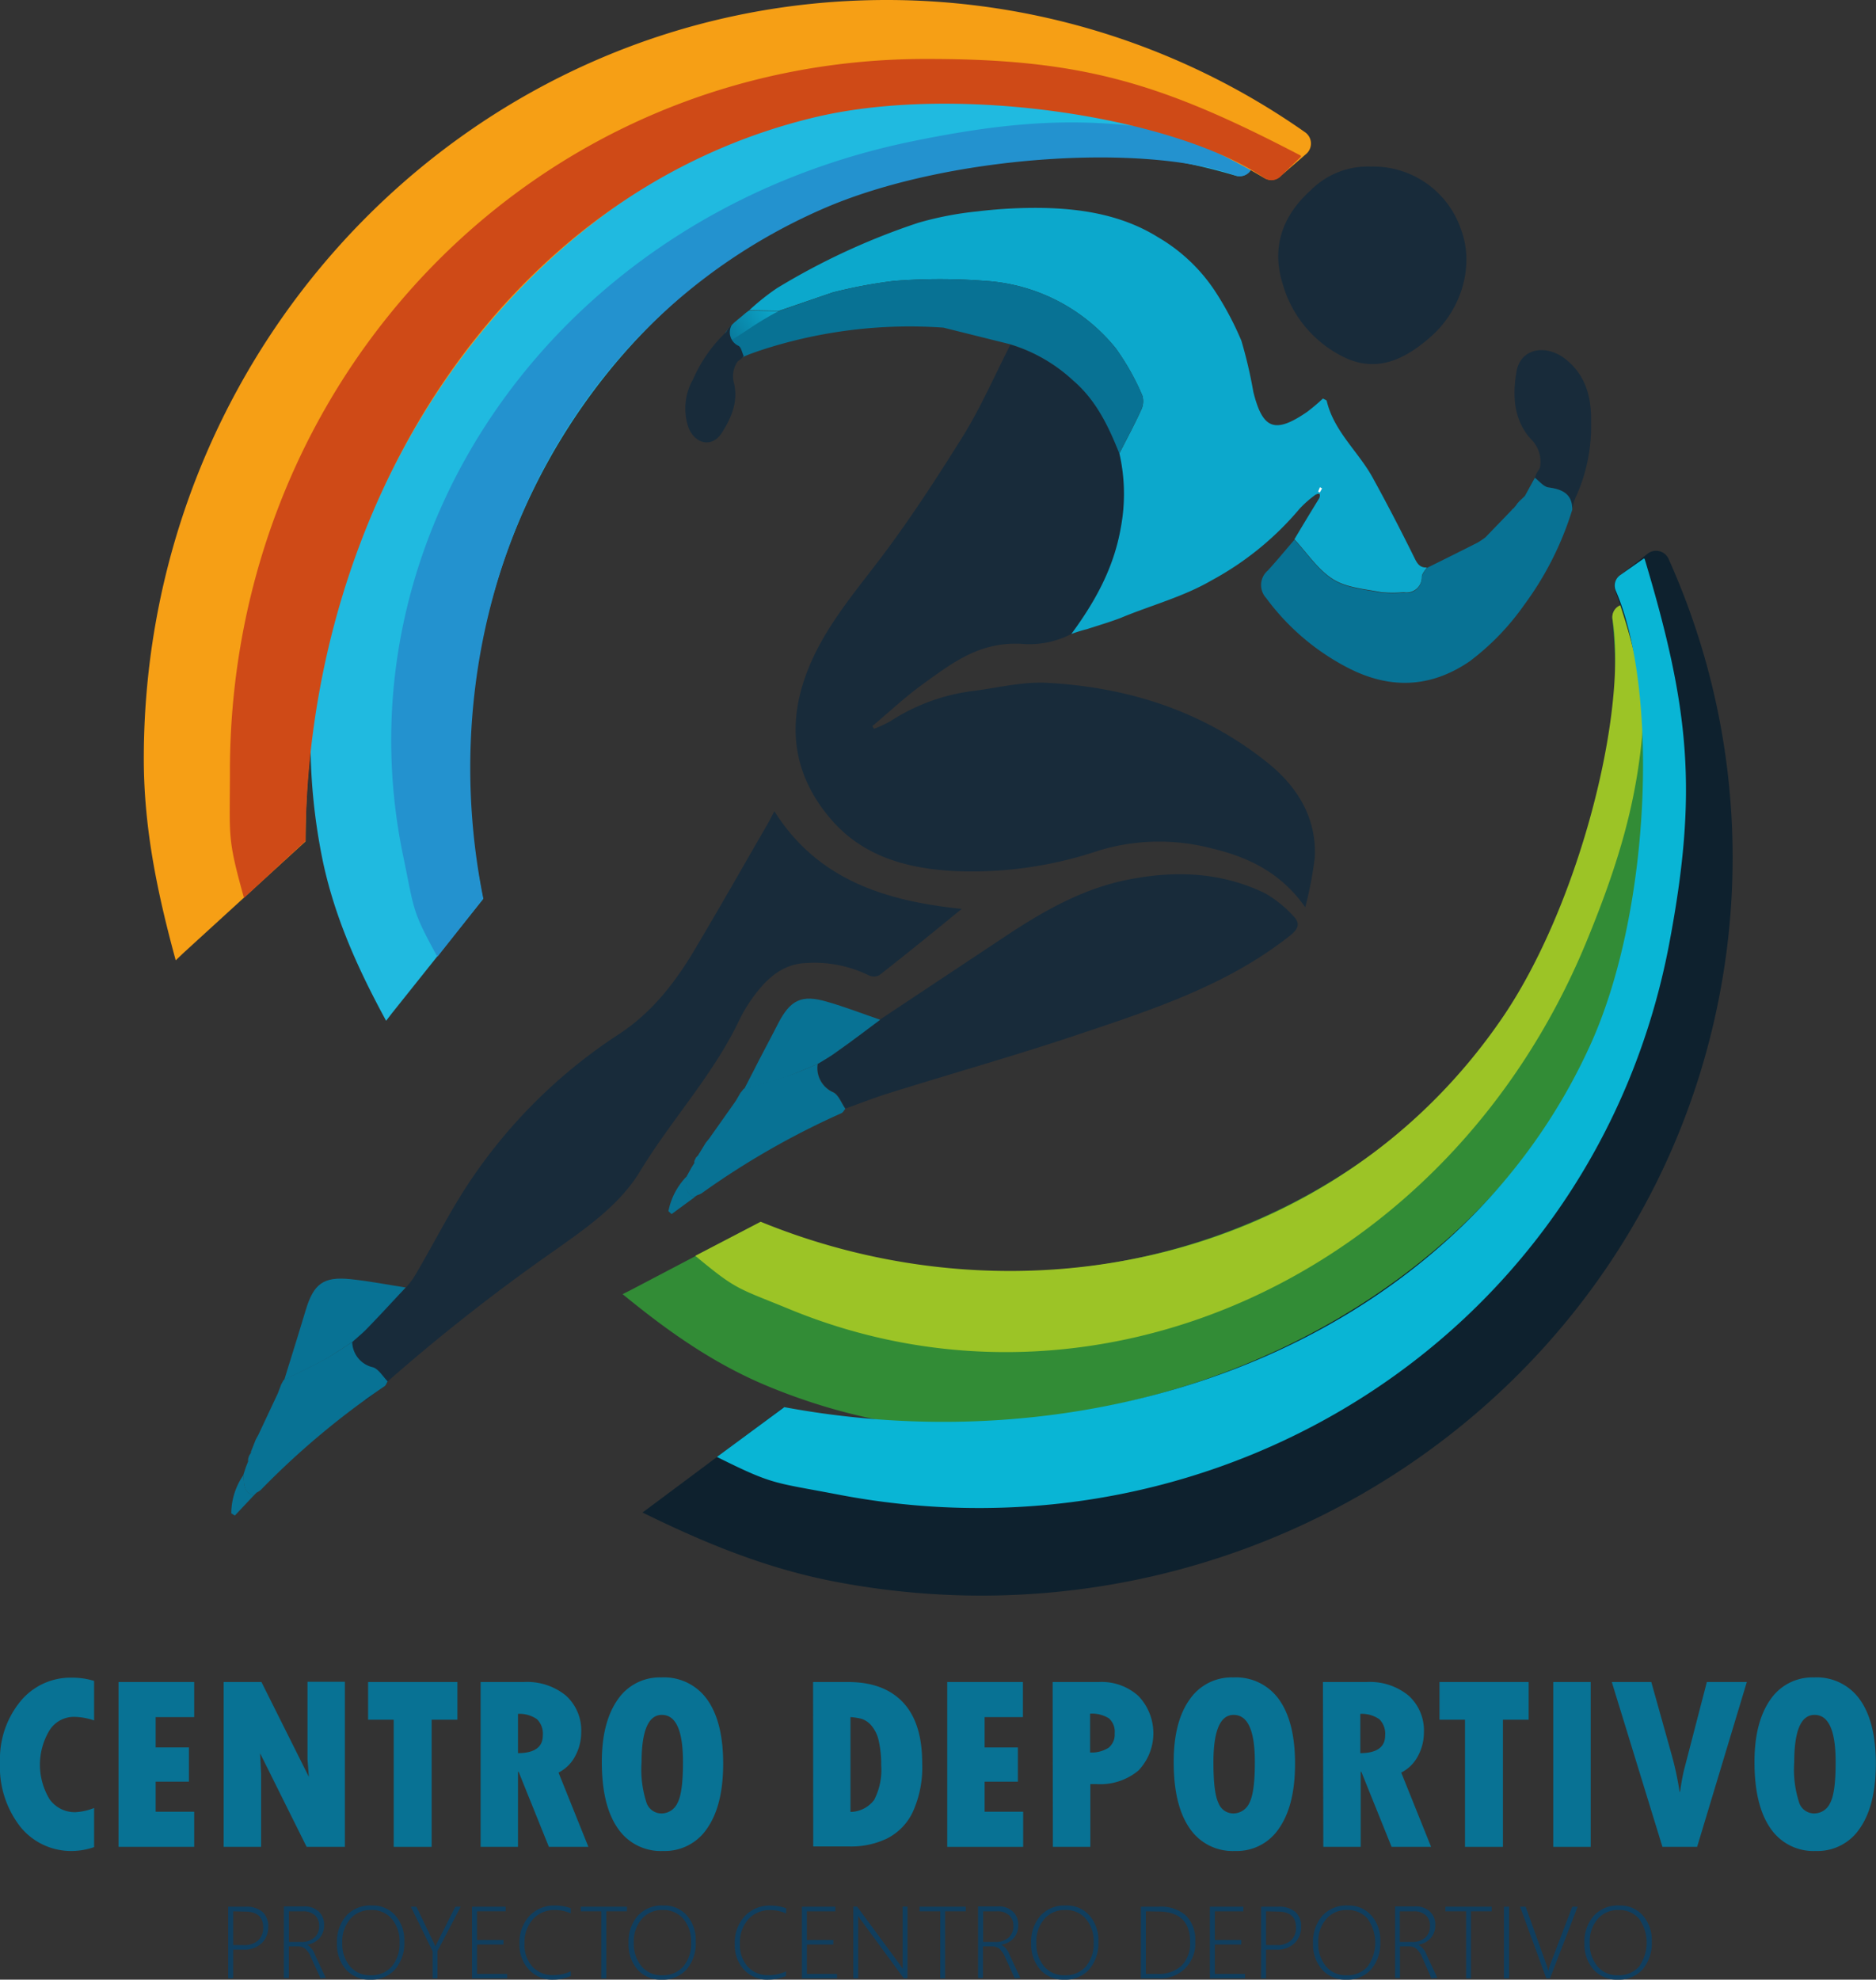 <svg xmlns="http://www.w3.org/2000/svg" xmlns:xlink="http://www.w3.org/1999/xlink" viewBox="0 0 237.44 250.5"><rect x="0" y="0" width="237.44" height="250.5" fill="#333333" stroke="none"/><defs><style>.cls-1{fill:#182b3a;}.cls-2{fill:#0ca8cc;}.cls-3{fill:#087294;}.cls-4{fill:url(#Degradado_sin_nombre_6);}.cls-5{fill:#fefefe;}.cls-6{fill:#20bae0;}.cls-7{fill:#2392cf;}.cls-8{fill:#f69f15;}.cls-9{fill:#cf4a17;}.cls-10{fill:#328c36;}.cls-11{fill:#9cc426;}.cls-12{fill:#0e212e;}.cls-13{fill:#09b5d5;}.cls-14{fill:#103e5e;}</style><linearGradient id="Degradado_sin_nombre_6" x1="90.73" y1="43.09" x2="97.9" y2="38.58" gradientUnits="userSpaceOnUse"><stop offset="0.04" stop-color="#087294"/><stop offset="1" stop-color="#0ca8cc"/></linearGradient></defs><title>logo-centro-deportivo_1</title><g id="Capa_2" data-name="Capa 2"><g id="Capa_1-2" data-name="Capa 1"><path class="cls-1" d="M135.6,80.22a11.59,11.59,0,0,1-6.48,1.24c-5.13-.19-8.39,2.26-12.37,5.15-2.22,1.61-4.23,3.5-6.34,5.27l.21.34a14.32,14.32,0,0,0,2.14-1,24.82,24.82,0,0,1,10.6-3.81c3.08-.41,6.19-1.18,9.25-1,10.18.56,19.61,3.56,27.69,10,3.81,3,6.36,7,6.11,12.08a46.69,46.69,0,0,1-1.21,6.31c-3.11-4.43-7.31-6.38-11.86-7.45a26.26,26.26,0,0,0-14.33.3,50.21,50.21,0,0,1-18,2.58c-6-.28-11.62-1.75-15.73-6.44-4.61-5.28-5.74-11.34-3.39-18.06,2.06-5.9,6.08-10.47,9.75-15.34S118.73,60.24,122,55c2.23-3.64,3.94-7.59,5.89-11.4a20.36,20.36,0,0,1,8,4.6c2.89,2.48,4.46,5.78,5.83,9.22a23,23,0,0,1,.17,9.43C141,71.87,138.55,76.16,135.6,80.22Z"/><path class="cls-2" d="M135.6,80.22c3-4.06,5.37-8.35,6.25-13.41a23,23,0,0,0-.17-9.43c.91-1.8,1.88-3.58,2.71-5.41a2.57,2.57,0,0,0,.2-1.9,30.94,30.94,0,0,0-3.37-6,23.08,23.08,0,0,0-16.44-8.52,74.28,74.28,0,0,0-11.65,0A62.68,62.68,0,0,0,105.4,37l-6.8,2.33-3.77-.07a29.73,29.73,0,0,1,3.5-2.79,87,87,0,0,1,17.9-8.28,41.89,41.89,0,0,1,7.48-1.44,60.9,60.9,0,0,1,8.1-.44c5.19.08,10.3.93,14.76,3.71a21.77,21.77,0,0,1,7.24,6.86,39.29,39.29,0,0,1,3.31,6.24,57.76,57.76,0,0,1,1.51,6.46c1.17,4.72,2.7,5.36,6.81,2.54a25,25,0,0,0,2-1.69c.24.14.46.2.48.3.91,3.86,4,6.41,5.81,9.7s3.57,6.68,5.25,10.08c.38.78.69,1.34,1.61,1.3-.22.38-.59.74-.63,1.13a1.94,1.94,0,0,1-2.3,2,16.37,16.37,0,0,1-2.8,0c-2.08-.41-4.41-.56-6.12-1.64-1.94-1.21-3.3-3.33-4.91-5.06Q165.38,65.63,167,63c.14-.54,0-.65-.51-.39a13.88,13.88,0,0,0-2,1.76,38.39,38.39,0,0,1-11.18,9.09c-3.56,2.07-7.66,3.14-11.49,4.74-1.57.59-2.81.94-4.24,1.41A19,19,0,0,0,135.6,80.22Z"/><path class="cls-1" d="M44.1,169.87c1.91-3.05,6.58-5.36,8.41-8.45,2.34-3.93,4.37-8.06,6.91-11.85a66,66,0,0,1,18.89-18.69c4.27-2.8,7.17-6.59,9.68-10.82,3.08-5.18,6.06-10.43,9.08-15.65.32-.54.59-1.1.94-1.76,5.41,8.59,13.88,11.35,23.71,12.36-3.66,3-7,5.71-10.43,8.39a1.53,1.53,0,0,1-1.37,0,15.63,15.63,0,0,0-7.88-1.54c-2.65.09-4.58,1.59-6.15,3.57A19,19,0,0,0,93.61,129c-3.32,7-8.59,12.62-12.56,19.15-2.56,4.24-6.61,7.06-10.55,9.87a241.57,241.57,0,0,0-22.81,18c-.45.41-.92.79-1.38,1.19-.85-1.28-.5-2.68-.42-4.05C46.2,172.28,43.79,170.72,44.1,169.87Z"/><path class="cls-1" d="M111.4,129l15.74-10.45c4.81-3.2,9.79-6.07,15.54-7.22,6-1.21,11.92-1,17.5,1.74a14.86,14.86,0,0,1,3.49,2.82c.89.87.75,1.59-.38,2.49-7.88,6.24-17.24,9.31-26.55,12.43-8,2.7-16.2,5-24.3,7.54-1.83.57-3.61,1.28-5.42,1.92-.49-.71-.82-1.69-1.5-2.07a3.35,3.35,0,0,1-2-3.61c.83-.51,1.69-1,2.48-1.55C107.8,131.76,109.59,130.39,111.4,129Z"/><path class="cls-1" d="M173.5,21.08a11.72,11.72,0,0,1,11.43,8c1.7,4.54.08,10.18-4,13.67-3.17,2.74-6.69,4.46-10.84,2.44a14.8,14.8,0,0,1-7.71-9.15c-1.52-4.75-.06-8.76,3.55-12A10.18,10.18,0,0,1,173.5,21.08Z"/><path class="cls-1" d="M199,64.49c0-2-1.26-2.57-3-2.81-.63-.08-1.16-.79-1.74-1.22l.19-.51.45-.74a4,4,0,0,0-1.15-3.66c-2.21-2.46-2.32-5.55-1.81-8.53s3.79-3.55,6.3-1.5,3.19,4.83,3.14,7.82a21.71,21.71,0,0,1-2,9.7A6.15,6.15,0,0,0,199,64.49Z"/><path class="cls-3" d="M144.59,50.07a30.94,30.94,0,0,0-3.37-6,23.08,23.08,0,0,0-16.44-8.52,74.28,74.28,0,0,0-11.65,0A62.88,62.88,0,0,0,105.41,37L98.7,39.32c-3.07,1.46-4.22,2-7.24,3.48l-.09.06c-1.66,1.6-1.67,5.69-3.35,7.25.25,1.66,3,1,3.57,1.3-.29-5.42,1.27-5.91,4.73-7.1a60.55,60.55,0,0,1,23.09-2.85l8.43,2.1a20.36,20.36,0,0,1,8,4.6c2.89,2.48,4.46,5.78,5.83,9.22.91-1.8,1.88-3.58,2.71-5.41A2.57,2.57,0,0,0,144.59,50.07Z"/><path class="cls-4" d="M98.6,39.37c-3,1.44-4.86,3.21-7.87,4.66C92.24,41,92.8,41,94.42,39.57l.37-.27h0Z"/><path class="cls-3" d="M103.49,134.63a3.35,3.35,0,0,0,2,3.61c.68.38,1,1.36,1.5,2.07-.16.19-.29.46-.49.55A101.4,101.4,0,0,0,88.8,151a2.56,2.56,0,0,1-.56.24l-.4.27h0c-1.35-.58-.94-1.72-.88-2.75h0l.55-1h0l.38-.61a.53.53,0,0,1,0-.25c.06-.14.13-.27.19-.41h0l.34-.37a.16.16,0,0,1,.07-.15l.84-1.37v0l.43-.53h0l3.37-4.77h0l.58-1h0l.42-.52v0c1.79-.52,3.6-1,5.36-1.58C100.89,135.78,102.18,135.17,103.49,134.63Z"/><path class="cls-3" d="M103.49,134.63c-1.31.54-2.6,1.15-3.95,1.61-1.76.59-3.57,1.06-5.36,1.58.37-.72.74-1.45,1.12-2.17,1-2,2.1-4,3.14-6.05,1.57-3.08,3-3.79,6.24-2.84,2.27.65,4.48,1.51,6.72,2.28-1.81,1.35-3.6,2.72-5.43,4C105.18,133.65,104.32,134.12,103.49,134.63Z"/><path class="cls-3" d="M87,148.77c-.06,1-.47,2.17.88,2.75L85,153.63l-.4-.37A8.66,8.66,0,0,1,87,148.77Z"/><path class="cls-2" d="M93.17,139.33,89.8,144.1Z"/><path class="cls-3" d="M196,61.68c-.63-.08-1.16-.79-1.74-1.22L193,62.76s-.9.86-.93.92l-.3.41a.22.22,0,0,0-.1.13l-.2.18a.15.15,0,0,0-.11.12L188,68a9.82,9.82,0,0,1-1,.67c-2.13,1.08-4.27,2.14-6.41,3.2-.22.38-.59.74-.63,1.13a1.94,1.94,0,0,1-2.3,2,16.37,16.37,0,0,1-2.8,0c-2.08-.41-4.41-.56-6.12-1.64-1.94-1.21-3.3-3.33-4.91-5.06-1.12,1.3-2.21,2.63-3.37,3.9a2.41,2.41,0,0,0-.21,3.47,29.84,29.84,0,0,0,10.52,8.92C175.9,87.18,181,87.1,186,83.69a31.54,31.54,0,0,0,6.9-7.13A40.08,40.08,0,0,0,199,64.49C199,62.48,197.73,61.92,196,61.68Z"/><path class="cls-2" d="M89.37,144.61,88.53,146Z"/><path class="cls-2" d="M87.51,147.77l-.55,1Z"/><path class="cls-2" d="M93.74,138.36l-.58,1Z"/><path class="cls-3" d="M194.88,59.21l-.45.74Z"/><path class="cls-2" d="M192.63,63c-.16.19-.31.38-.47.56C192.32,63.39,192.47,63.2,192.63,63Z"/><path class="cls-2" d="M87.89,147.16l-.38.61Z"/><path class="cls-2" d="M94.17,137.84l-.42.52Z"/><path class="cls-2" d="M192,63.68l-.3.41Z"/><path class="cls-1" d="M103.85,72.75l.63-.24Z"/><path class="cls-2" d="M89.8,144.1l-.43.53Z"/><path class="cls-2" d="M88.46,146.13l-.34.37C88.23,146.38,88.34,146.25,88.46,146.13Z"/><path class="cls-2" d="M87.84,151.52l.4-.27Z"/><path class="cls-2" d="M94.79,39.3l-.37.27Z"/><path class="cls-1" d="M103.55,73.07l.34-.33Z"/><path class="cls-2" d="M88.12,146.5c-.06.14-.13.27-.19.41C88,146.77,88.06,146.64,88.12,146.5Z"/><path class="cls-5" d="M167.33,61.8l-.28.51-.22-.1.23-.56Z"/><path class="cls-3" d="M44.58,169.82a3.36,3.36,0,0,0,2.64,3.2c.73.25,1.23,1.16,1.84,1.77-.13.21-.21.5-.39.62A101.4,101.4,0,0,0,33,188.54a2.71,2.71,0,0,1-.52.33l-.34.34h0c-1.43-.33-1.22-1.52-1.35-2.54h0c.11-.36.23-.72.35-1.08h0l.27-.67a.57.57,0,0,1,0-.26c0-.14.07-.29.11-.43h0c.08-.14.17-.28.26-.42a.19.19,0,0,1,0-.16c.2-.5.4-1,.59-1.49v0l.33-.6h0l2.48-5.28h0c.13-.36.27-.71.4-1.07h0c.1-.2.21-.39.32-.59h0c1.67-.83,3.37-1.61,5-2.51C42.22,171.42,43.38,170.58,44.58,169.82Z"/><path class="cls-3" d="M44.58,169.82c-1.2.76-2.36,1.6-3.6,2.28-1.63.9-3.33,1.68-5,2.51.24-.78.47-1.56.72-2.34.67-2.17,1.36-4.34,2-6.51,1-3.31,2.24-4.25,5.64-3.9,2.35.24,4.68.7,7,1.06-1.54,1.65-3.07,3.32-4.64,4.94C46.07,168.56,45.3,169.17,44.58,169.82Z"/><path class="cls-3" d="M30.8,186.66c.13,1-.08,2.21,1.35,2.54l-2.43,2.58-.45-.29A8.64,8.64,0,0,1,30.8,186.66Z"/><path class="cls-1" d="M92.65,41.06a1.88,1.88,0,0,0,.84,2.71c.34.22.43.85.64,1.29l-.27.3-.5.38a3.29,3.29,0,0,0-.45,2.8c.54,2.26-.35,4.39-1.58,6.27S88,56.2,87.15,54.13A7.42,7.42,0,0,1,87.72,48a18.39,18.39,0,0,1,4.2-6A3.6,3.6,0,0,1,92.65,41.06Z"/><path class="cls-6" d="M158.15,21.7a1.73,1.73,0,0,1-1.79.52A74.22,74.22,0,0,0,120,20.72C78.6,29.33,52.24,71,61.14,113.76L49.56,128.27l-.69.9c-3.43-6.32-6.43-12.81-8-20.15-9-43.42,21.62-86.52,68.47-96.27a91,91,0,0,1,50.73,3.75,1.38,1.38,0,0,1,.58,2.22Z"/><path class="cls-7" d="M158.16,21.74a1.62,1.62,0,0,1-1.72.49C145,18.06,119.67,19.59,104,26.49,70.05,41.4,54.09,78.54,61.17,113.71l-5.81,7.36c-3.26-5.93-2.9-5.85-4.33-12.75-8.49-40.78,19.42-81.18,64.39-90.43,17.67-3.63,27.26-3.05,44.67,1.15a.1.1,0,0,1,0,.16Z"/><path class="cls-8" d="M162,22.35a1.72,1.72,0,0,1-2,.17,74.78,74.78,0,0,0-38.27-10.61c-45.87,0-83.06,42.34-83.06,94.56l-15.5,14.16-.93.89C20,113.29,18.2,105,18.2,96c0-53,42.07-96,94-96a92.13,92.13,0,0,1,53,16.75,1.74,1.74,0,0,1,.12,2.73Z"/><path class="cls-9" d="M162,22.4a1.64,1.64,0,0,1-1.94.15c-11.19-7.66-38.45-12-56.63-7.78C64.08,24,38.93,63.53,38.67,106.43l-7.79,7.19c-2.15-7.73-1.78-7.56-1.78-16,0-49.8,38.55-90.29,88.34-90.16,19.56,0,29.62,3.06,47.17,12.22a.13.13,0,0,1,0,.2Z"/><path class="cls-10" d="M204.92,76.69a1.74,1.74,0,0,0-.84,1.66,74.38,74.38,0,0,1-5.38,36c-16.27,39.05-62.15,57.09-102.47,40.29L79.8,163.26l-1,.5c5.56,4.56,11.37,8.73,18.29,11.61,40.94,17.06,89.05-4.92,107.45-49.09a91.09,91.09,0,0,0,5.88-50.53,1.37,1.37,0,0,0-2.07-1Z"/><path class="cls-11" d="M204.89,76.68a1.62,1.62,0,0,0-.81,1.6c1.95,12-4.34,36.61-14.07,50.71-21,30.52-60.52,39.19-93.73,25.61L88,158.91c5.21,4.32,5.2,4,11.7,6.66,38.45,16,83.39-3.77,101-46.19,6.9-16.67,8.14-26.2,7.29-44.08a.09.09,0,0,0-.15-.07Z"/><path class="cls-12" d="M205,72.82a1.75,1.75,0,0,0-.54,2,74.84,74.84,0,0,1,3.2,39.58C199,159.4,150.43,187.94,99.15,178.1L82.32,190.65l-1,.74c7.65,3.76,15.51,7.05,24.31,8.74,52.07,10,102.21-23.22,112-74.18a92.13,92.13,0,0,0-6.45-55.24,1.73,1.73,0,0,0-2.66-.63Z"/><path class="cls-13" d="M205,72.82a1.63,1.63,0,0,0-.52,1.87c5.41,12.43,4.57,40-3,57.09-16.44,36.88-60,54.12-102.21,46.28l-8.53,6.3c7.18,3.57,7.08,3.18,15.34,4.76,48.9,9.39,95.94-20.84,105.2-69.76,3.63-19.22,2.57-29.67-3.12-48.63a.12.12,0,0,0-.19,0Z"/><path class="cls-3" d="M11.91,228.78v4.95a8.69,8.69,0,0,1-2.69.49,8.26,8.26,0,0,1-6.67-3.09A12.33,12.33,0,0,1,0,223a11.51,11.51,0,0,1,2.58-7.71,8.2,8.2,0,0,1,6.51-3,9.37,9.37,0,0,1,2.82.41v5a8.19,8.19,0,0,0-2.57-.45,3.65,3.65,0,0,0-3.06,1.68,8.42,8.42,0,0,0,0,8.75,3.91,3.91,0,0,0,3.27,1.63A7.39,7.39,0,0,0,11.91,228.78Z"/><path class="cls-3" d="M15,212.84h9.58v4.44H19.7v3.84h4.21v4.33H19.7v3.8h4.88v4.45H15Z"/><path class="cls-3" d="M28.31,212.84h4.78l6,12-.17-2.25v-9.78h4.73V233.7H38.81l-5.89-11.84.13,2.59v9.25H28.31Z"/><path class="cls-3" d="M46.59,212.84h11.3v4.77H54.63V233.7h-4.8V217.61H46.59Z"/><path class="cls-3" d="M60.83,212.84h5.51a7.74,7.74,0,0,1,5.29,1.72,5.93,5.93,0,0,1,1.93,4.67,6.26,6.26,0,0,1-.73,2.93,4.82,4.82,0,0,1-2.14,2.14l3.78,9.4h-5l-3.83-9.5h-.08v9.5H60.83Zm4.73,4v5c2.1,0,3.14-.78,3.14-2.21a2.59,2.59,0,0,0-.72-2.07A3.86,3.86,0,0,0,65.56,216.87Z"/><path class="cls-3" d="M83.94,234.22a6.56,6.56,0,0,1-5.77-2.9q-2-2.9-2-8.37,0-5,2-7.87a6.42,6.42,0,0,1,5.55-2.82,6.69,6.69,0,0,1,5.81,2.83q2,2.83,2,8.08t-2,8.15A6.42,6.42,0,0,1,83.94,234.22ZM83.77,217q-2.56,0-2.57,6a13.51,13.51,0,0,0,.65,5.18,2,2,0,0,0,1.88,1.29,2.22,2.22,0,0,0,2-1.29c.48-.87.71-2.56.71-5.08Q86.48,217,83.77,217Z"/><path class="cls-3" d="M102.91,212.84h4.42c3.06,0,5.39.88,7,2.62s2.39,4.29,2.39,7.65a13.66,13.66,0,0,1-1.18,6.15,7.18,7.18,0,0,1-3.29,3.39,10.44,10.44,0,0,1-4.68,1h-4.64Zm4.73,4.44v12a3.84,3.84,0,0,0,3-1.52,8.28,8.28,0,0,0,.89-4.4,13.39,13.39,0,0,0-.31-3.07,4.45,4.45,0,0,0-.93-1.94,2.77,2.77,0,0,0-1.21-.84A7.68,7.68,0,0,0,107.64,217.28Z"/><path class="cls-3" d="M119.89,212.84h9.58v4.44h-4.85v3.84h4.21v4.33h-4.21v3.8h4.88v4.45h-9.61Z"/><path class="cls-3" d="M133.23,212.84h5.86a6.93,6.93,0,0,1,5,1.77,6.83,6.83,0,0,1,0,9.43,7.54,7.54,0,0,1-5.26,1.72H138v7.94h-4.74Zm4.74,4v4.92a4,4,0,0,0,2.35-.61,2.15,2.15,0,0,0,.76-1.82,2.23,2.23,0,0,0-.74-1.9A4.1,4.1,0,0,0,138,216.84Z"/><path class="cls-3" d="M156.31,234.22a6.55,6.55,0,0,1-5.76-2.9q-2-2.9-2-8.37c0-3.36.67-6,2-7.87a6.42,6.42,0,0,1,5.56-2.82,6.68,6.68,0,0,1,5.8,2.83q2,2.83,2,8.08t-2,8.15A6.4,6.4,0,0,1,156.31,234.22ZM156.14,217q-2.56,0-2.56,6c0,2.59.21,4.31.65,5.18a2,2,0,0,0,1.88,1.29,2.24,2.24,0,0,0,2-1.29c.47-.87.71-2.56.71-5.08Q158.86,217,156.14,217Z"/><path class="cls-3" d="M167.44,212.84H173a7.7,7.7,0,0,1,5.28,1.72,5.94,5.94,0,0,1,1.94,4.67,6.26,6.26,0,0,1-.73,2.93,4.87,4.87,0,0,1-2.14,2.14l3.78,9.4h-5l-3.83-9.5h-.08v9.5h-4.73Zm4.73,4v5c2.1,0,3.14-.78,3.14-2.21a2.59,2.59,0,0,0-.72-2.07A3.86,3.86,0,0,0,172.17,216.87Z"/><path class="cls-3" d="M182.19,212.84h11.29v4.77h-3.26V233.7h-4.8V217.61h-3.23Z"/><path class="cls-3" d="M196.59,212.84h4.74V233.7h-4.74Z"/><path class="cls-3" d="M204,212.84H209l2.58,9.22a39.27,39.27,0,0,1,1,4.67h.06q.24-1.69.51-2.79l2.88-11.1h5.06L214.8,233.7h-4.39Z"/><path class="cls-3" d="M229.83,234.22a6.56,6.56,0,0,1-5.77-2.9q-2-2.9-2-8.37,0-5,2-7.87a6.42,6.42,0,0,1,5.55-2.82,6.69,6.69,0,0,1,5.81,2.83q2,2.83,2,8.08t-2,8.15A6.42,6.42,0,0,1,229.83,234.22ZM229.66,217q-2.57,0-2.57,6a13.51,13.51,0,0,0,.65,5.18,2,2,0,0,0,1.88,1.29,2.22,2.22,0,0,0,2-1.29c.48-.87.71-2.56.71-5.08Q232.37,217,229.66,217Z"/><path class="cls-14" d="M29.51,246.71v3.63h-.63v-9.07h2.19a3.16,3.16,0,0,1,2.14.65,2.38,2.38,0,0,1,.74,1.89,2.77,2.77,0,0,1-.83,2.08,3.16,3.16,0,0,1-2.31.82Zm0-4.86v4.28H30.8a2.66,2.66,0,0,0,1.86-.58,2.15,2.15,0,0,0,.65-1.66c0-1.36-.79-2-2.35-2Z"/><path class="cls-14" d="M40.57,250.34l-1.21-2.66a3,3,0,0,0-.74-1.1,1.56,1.56,0,0,0-.94-.28H36.56v4h-.63v-9.07h2.52a2.66,2.66,0,0,1,1.89.65,2.26,2.26,0,0,1,.68,1.71,2.4,2.4,0,0,1-.56,1.64,2.63,2.63,0,0,1-1.58.85v0a2.46,2.46,0,0,1,1,1.31l1.35,2.89Zm-4-8.49v3.88h1.56a2.41,2.41,0,0,0,1.65-.54,1.9,1.9,0,0,0,.61-1.5,1.73,1.73,0,0,0-.55-1.35,2.28,2.28,0,0,0-1.58-.49Z"/><path class="cls-14" d="M46.86,250.5a3.93,3.93,0,0,1-3.07-1.27,4.83,4.83,0,0,1-1.14-3.33,5,5,0,0,1,1.17-3.48,4.09,4.09,0,0,1,3.21-1.3,3.81,3.81,0,0,1,3,1.25,4.73,4.73,0,0,1,1.14,3.3A5.07,5.07,0,0,1,50,249.21,4,4,0,0,1,46.86,250.5Zm.06-8.81a3.32,3.32,0,0,0-2.6,1.15,4.32,4.32,0,0,0-1,3,4.42,4.42,0,0,0,1,3,3.27,3.27,0,0,0,2.59,1.11,3.39,3.39,0,0,0,2.66-1.1,4.45,4.45,0,0,0,1-3.06,4.36,4.36,0,0,0-1-3A3.3,3.3,0,0,0,46.92,241.69Z"/><path class="cls-14" d="M55.37,246.89v3.45h-.62v-3.43L52,241.27h.7l2.11,4.38a7.12,7.12,0,0,1,.29.66h0c.06-.15.17-.37.31-.65l2.22-4.39h.68Z"/><path class="cls-14" d="M59.74,250.34v-9.07H64v.58H60.37v3.64h3.35v.57H60.37v3.72h3.82v.56Z"/><path class="cls-14" d="M72.25,250.05a6,6,0,0,1-2.29.45,4,4,0,0,1-3-1.25A4.57,4.57,0,0,1,65.75,246,4.91,4.91,0,0,1,67,242.45a4.28,4.28,0,0,1,3.24-1.33,5.78,5.78,0,0,1,2,.34v.66a4.75,4.75,0,0,0-2-.43,3.63,3.63,0,0,0-2.78,1.16,4.37,4.37,0,0,0-1.07,3.08,4.06,4.06,0,0,0,1,2.93A3.43,3.43,0,0,0,70,249.93a5,5,0,0,0,2.24-.49Z"/><path class="cls-14" d="M76.74,241.85v8.49h-.63v-8.49H73.5v-.58h5.85v.58Z"/><path class="cls-14" d="M83.76,250.5a3.9,3.9,0,0,1-3.07-1.27,4.83,4.83,0,0,1-1.14-3.33,5,5,0,0,1,1.17-3.48,4.09,4.09,0,0,1,3.21-1.3,3.81,3.81,0,0,1,3,1.25,4.77,4.77,0,0,1,1.13,3.3,5.07,5.07,0,0,1-1.16,3.54A4,4,0,0,1,83.76,250.5Zm.06-8.81a3.32,3.32,0,0,0-2.6,1.15,4.28,4.28,0,0,0-1,3,4.42,4.42,0,0,0,1,3,3.25,3.25,0,0,0,2.58,1.11,3.42,3.42,0,0,0,2.67-1.1,4.45,4.45,0,0,0,1-3.06,4.36,4.36,0,0,0-1-3A3.31,3.31,0,0,0,83.82,241.69Z"/><path class="cls-14" d="M99.47,250.05a6,6,0,0,1-2.3.45,3.94,3.94,0,0,1-3-1.25A4.57,4.57,0,0,1,93,246a4.91,4.91,0,0,1,1.27-3.54,4.26,4.26,0,0,1,3.23-1.33,5.84,5.84,0,0,1,2,.34v.66a4.81,4.81,0,0,0-2-.43,3.61,3.61,0,0,0-2.78,1.16,4.37,4.37,0,0,0-1.07,3.08,4.1,4.1,0,0,0,1,2.93,3.45,3.45,0,0,0,2.6,1.07,5,5,0,0,0,2.24-.49Z"/><path class="cls-14" d="M101.49,250.34v-9.07h4.24v.58h-3.61v3.64h3.35v.57h-3.35v3.72h3.82v.56Z"/><path class="cls-14" d="M114.39,250.34,109,243a3.45,3.45,0,0,1-.3-.44l-.08-.13h0c0,.11,0,.24,0,.4v7.5H108v-9.07h.48l5.37,7.27c.12.16.25.36.39.59h0c0-.3,0-.56,0-.77v-7.09h.62v9.07Z"/><path class="cls-14" d="M119.62,241.85v8.49H119v-8.49h-2.62v-.58h5.86v.58Z"/><path class="cls-14" d="M128.43,250.34l-1.21-2.66a3,3,0,0,0-.75-1.1,1.53,1.53,0,0,0-.93-.28h-1.13v4h-.62v-9.07h2.52a2.62,2.62,0,0,1,1.88.65,2.23,2.23,0,0,1,.69,1.71,2.45,2.45,0,0,1-.56,1.64,2.66,2.66,0,0,1-1.58.85v0a2.46,2.46,0,0,1,1.05,1.31l1.35,2.89Zm-4-8.49v3.88H126a2.38,2.38,0,0,0,1.65-.54,1.9,1.9,0,0,0,.61-1.5,1.7,1.7,0,0,0-.55-1.35,2.26,2.26,0,0,0-1.57-.49Z"/><path class="cls-14" d="M134.71,250.5a3.9,3.9,0,0,1-3.06-1.27,4.83,4.83,0,0,1-1.14-3.33,5,5,0,0,1,1.17-3.48,4.08,4.08,0,0,1,3.2-1.3,3.78,3.78,0,0,1,3,1.25,4.73,4.73,0,0,1,1.14,3.3,5.12,5.12,0,0,1-1.16,3.54A4,4,0,0,1,134.71,250.5Zm.07-8.81a3.34,3.34,0,0,0-2.61,1.15,4.32,4.32,0,0,0-1,3,4.37,4.37,0,0,0,1,3,3.24,3.24,0,0,0,2.58,1.11,3.42,3.42,0,0,0,2.67-1.1,4.45,4.45,0,0,0,1-3.06,4.36,4.36,0,0,0-1-3A3.31,3.31,0,0,0,134.78,241.69Z"/><path class="cls-14" d="M144.4,250.34v-9.07h2.27a4.76,4.76,0,0,1,3.44,1.13,4.34,4.34,0,0,1,1.17,3.28,4.39,4.39,0,0,1-4.74,4.66Zm.63-8.49v7.93h1.42a4.28,4.28,0,0,0,3.1-1.05,4,4,0,0,0,1.08-3q0-3.85-4.06-3.85Z"/><path class="cls-14" d="M153.13,250.34v-9.07h4.24v.58h-3.61v3.64h3.35v.57h-3.35v3.72h3.82v.56Z"/><path class="cls-14" d="M160.24,246.71v3.63h-.63v-9.07h2.19a3.18,3.18,0,0,1,2.14.65,2.38,2.38,0,0,1,.74,1.89,2.8,2.8,0,0,1-.83,2.08,3.16,3.16,0,0,1-2.31.82Zm0-4.86v4.28h1.29a2.66,2.66,0,0,0,1.86-.58,2.15,2.15,0,0,0,.64-1.66q0-2-2.34-2Z"/><path class="cls-14" d="M170.39,250.5a3.9,3.9,0,0,1-3.06-1.27,4.83,4.83,0,0,1-1.14-3.33,5,5,0,0,1,1.17-3.48,4.08,4.08,0,0,1,3.2-1.3,3.81,3.81,0,0,1,3,1.25,4.73,4.73,0,0,1,1.14,3.3,5.12,5.12,0,0,1-1.16,3.54A4,4,0,0,1,170.39,250.5Zm.07-8.81a3.32,3.32,0,0,0-2.61,1.15,4.32,4.32,0,0,0-1,3,4.37,4.37,0,0,0,1,3,3.24,3.24,0,0,0,2.58,1.11,3.39,3.39,0,0,0,2.66-1.1,5.24,5.24,0,0,0,0-6.06A3.31,3.31,0,0,0,170.46,241.69Z"/><path class="cls-14" d="M181.17,250.34,180,247.68a3,3,0,0,0-.75-1.1,1.53,1.53,0,0,0-.93-.28h-1.13v4h-.62v-9.07h2.52a2.62,2.62,0,0,1,1.88.65,2.23,2.23,0,0,1,.69,1.71,2.45,2.45,0,0,1-.56,1.64,2.66,2.66,0,0,1-1.58.85v0a2.46,2.46,0,0,1,1.05,1.31l1.35,2.89Zm-4-8.49v3.88h1.56a2.38,2.38,0,0,0,1.65-.54,1.9,1.9,0,0,0,.61-1.5,1.7,1.7,0,0,0-.55-1.35,2.26,2.26,0,0,0-1.57-.49Z"/><path class="cls-14" d="M186.18,241.85v8.49h-.62v-8.49h-2.62v-.58h5.86v.58Z"/><path class="cls-14" d="M190.35,250.34v-9.07H191v9.07Z"/><path class="cls-14" d="M196.18,250.34h-.47l-3.32-9.07h.71l2.62,7.31a5.35,5.35,0,0,1,.24.86h0a4.68,4.68,0,0,1,.25-.87l2.79-7.3h.68Z"/><path class="cls-14" d="M204.75,250.5a3.9,3.9,0,0,1-3.06-1.27,4.83,4.83,0,0,1-1.15-3.33,5,5,0,0,1,1.18-3.48,4.08,4.08,0,0,1,3.2-1.3,3.81,3.81,0,0,1,3,1.25,4.73,4.73,0,0,1,1.14,3.3,5.12,5.12,0,0,1-1.16,3.54A4,4,0,0,1,204.75,250.5Zm.07-8.81a3.32,3.32,0,0,0-2.61,1.15,4.32,4.32,0,0,0-1,3,4.37,4.37,0,0,0,1,3,3.24,3.24,0,0,0,2.58,1.11,3.39,3.39,0,0,0,2.66-1.1,5.24,5.24,0,0,0,0-6.06A3.31,3.31,0,0,0,204.82,241.69Z"/><line class="cls-14" x1="4.02" y1="246.09" x2="22.44" y2="246.3"/><line class="cls-14" x1="212.2" y1="246.09" x2="230.63" y2="246.3"/></g></g></svg>